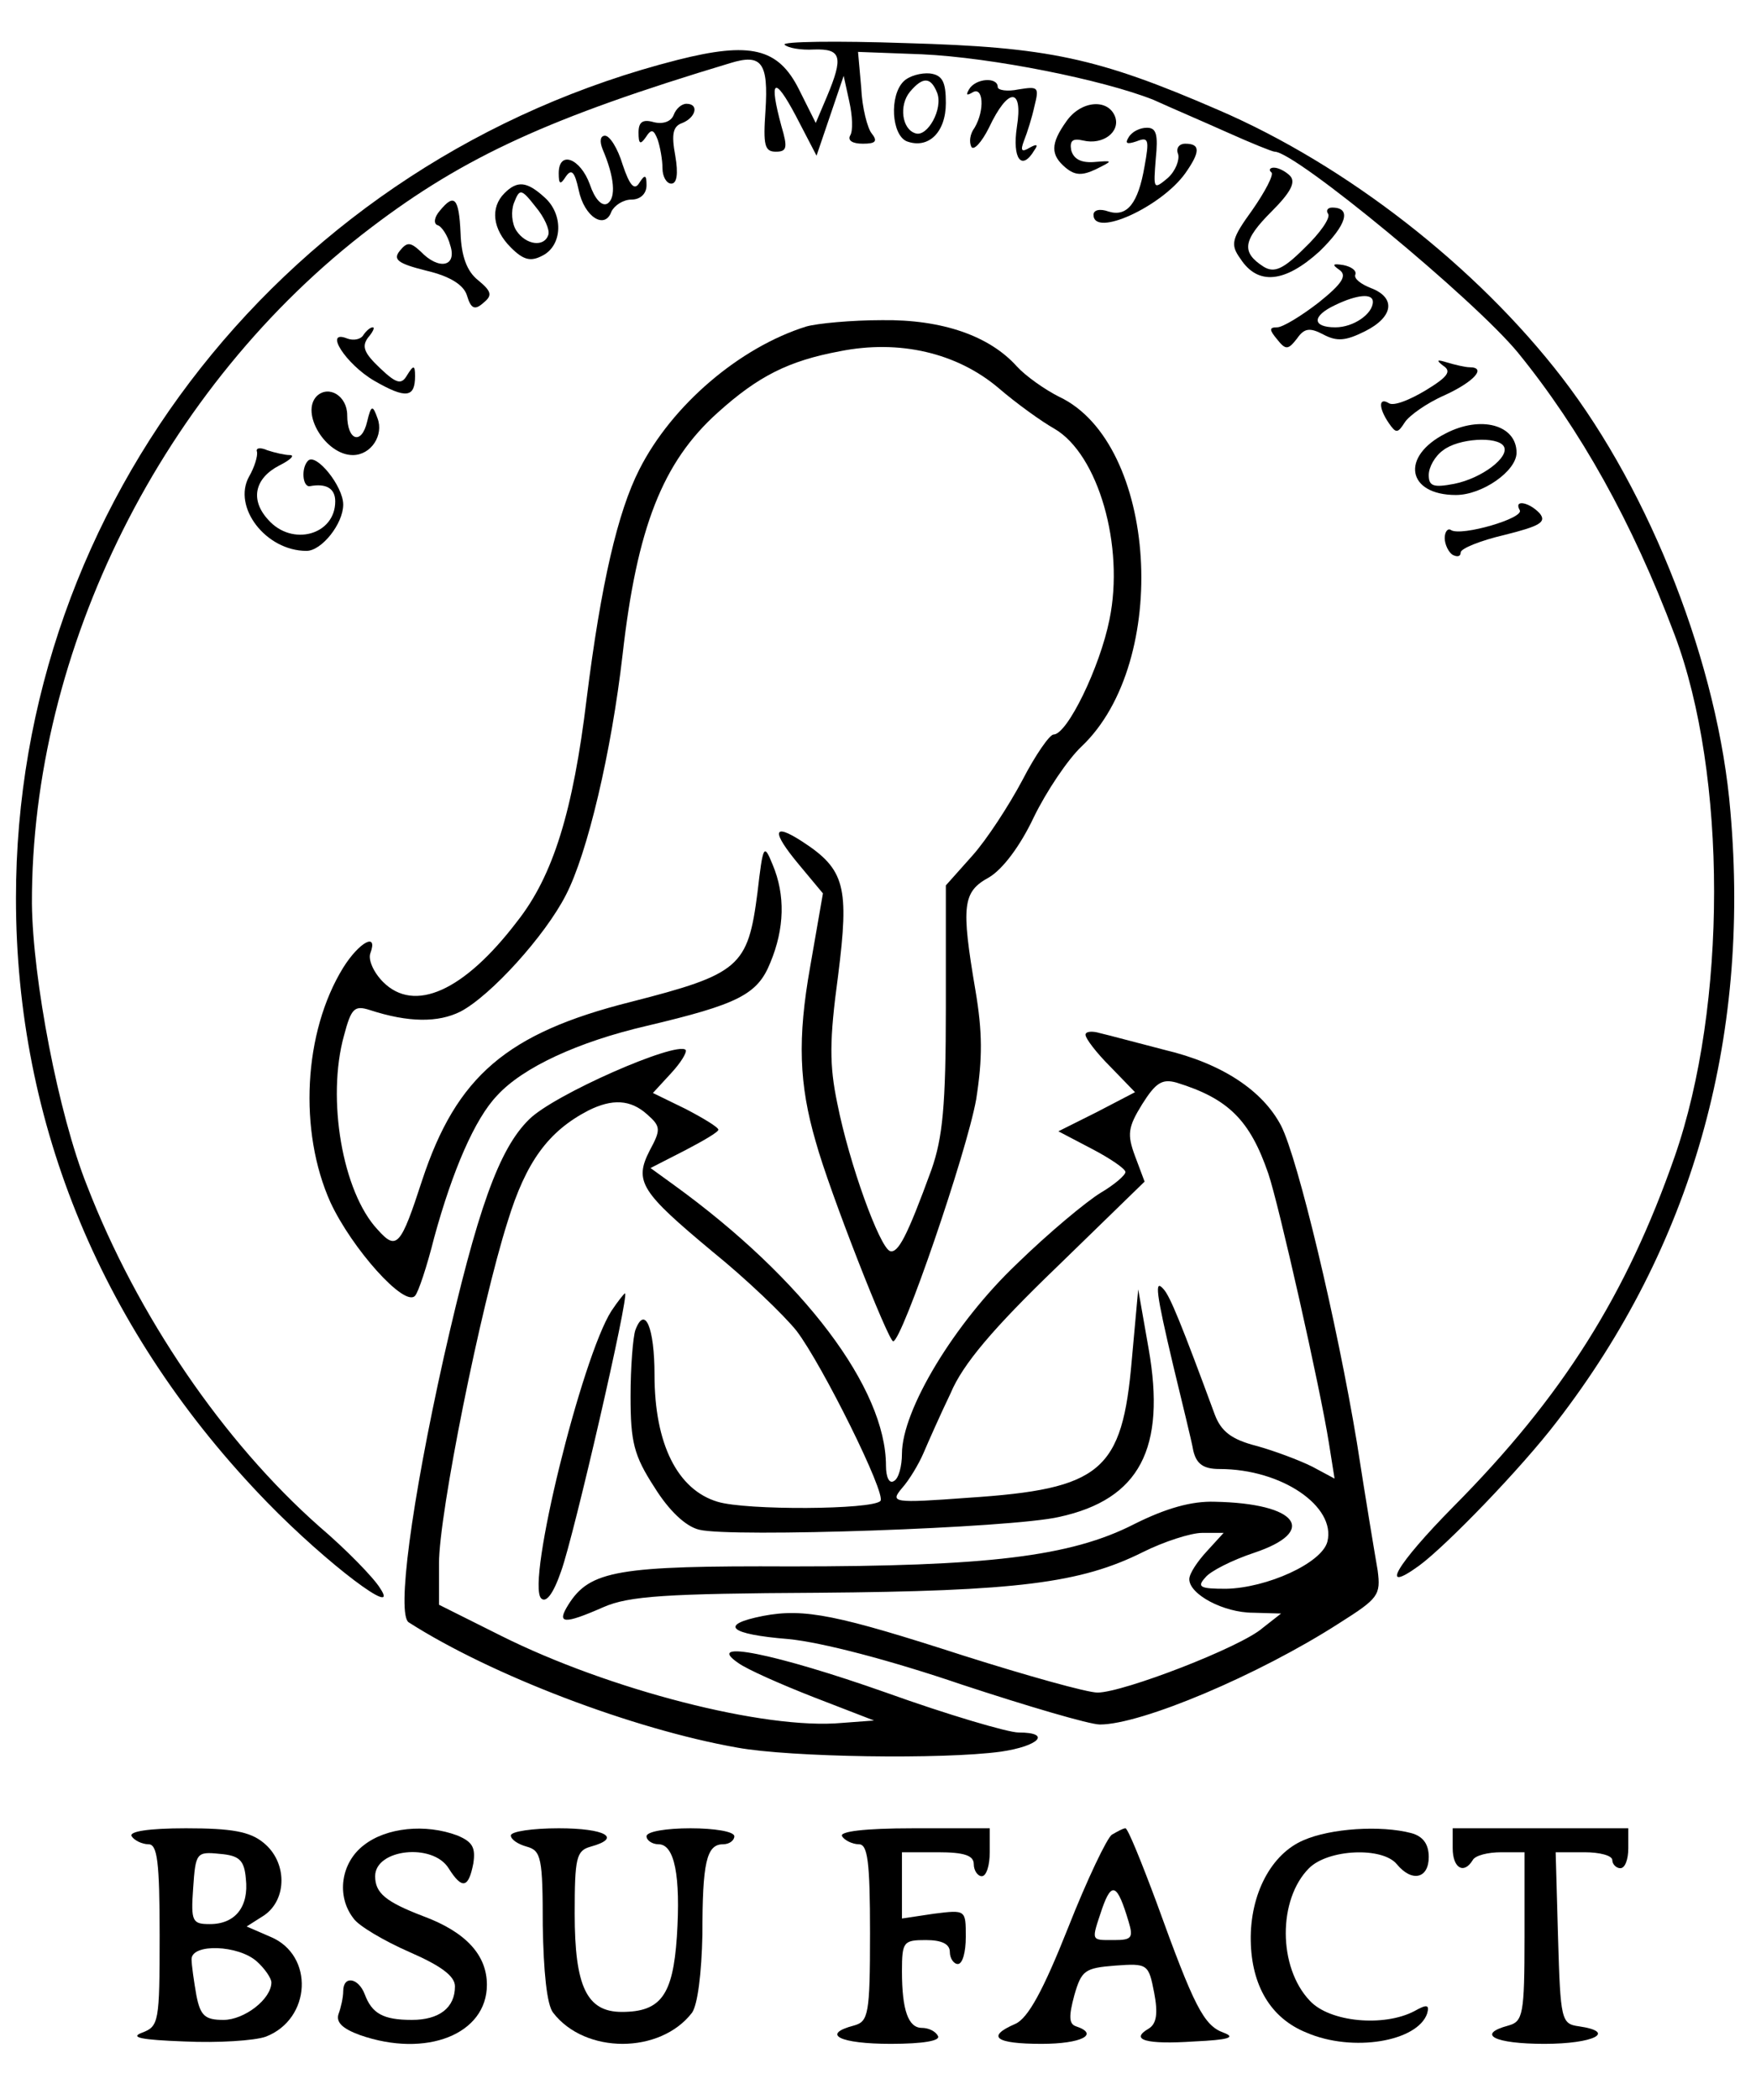 <?xml version="1.0" standalone="no"?>
<!DOCTYPE svg PUBLIC "-//W3C//DTD SVG 20010904//EN"
 "http://www.w3.org/TR/2001/REC-SVG-20010904/DTD/svg10.dtd">
<svg version="1.0" xmlns="http://www.w3.org/2000/svg"
 width="220pt" height="263pt" viewBox="0 0 220 263"
 preserveAspectRatio="xMidYMid meet">
<g transform="translate(0,263) scale(0.1,-0.1)"
fill="#000000" stroke="none">
<path d="M983 2574 c4 -4 20 -7 37 -6 34 1 37 -9 16 -59 l-14 -33 -21 42 c-26
52 -61 60 -152 37 -488 -124 -829 -555 -829 -1050 0 -284 109 -545 315 -757
75 -77 168 -147 141 -107 -8 13 -42 48 -76 77 -120 106 -228 264 -291 427 -36
90 -68 259 -69 353 -1 318 164 649 425 847 117 89 224 138 450 206 39 12 48 1
44 -60 -3 -43 -1 -51 13 -51 14 0 15 5 7 32 -16 59 -9 64 18 13 l26 -50 17 50
17 50 7 -32 c4 -18 5 -37 1 -43 -3 -6 3 -10 16 -10 16 0 19 3 11 13 -5 6 -12
32 -13 57 l-4 45 80 -3 c88 -4 227 -32 290 -57 22 -10 64 -28 93 -41 29 -13
56 -24 59 -24 26 0 250 -185 305 -252 78 -96 143 -212 196 -353 66 -175 66
-465 0 -654 -60 -172 -140 -300 -277 -438 -72 -73 -94 -111 -43 -74 34 25 128
122 173 181 168 218 242 476 217 763 -15 183 -100 400 -211 544 -107 139 -270
266 -430 335 -152 66 -214 79 -392 84 -87 3 -156 2 -152 -2z"/>
<path d="M1132 2528 c-18 -18 -15 -67 4 -75 27 -10 49 11 49 48 0 26 -4 35
-20 37 -11 1 -26 -3 -33 -10z m42 -14 c8 -20 -12 -56 -27 -51 -17 5 -21 35 -7
52 16 19 26 19 34 -1z"/>
<path d="M1214 2518 c-4 -7 -3 -8 4 -4 14 9 16 -22 3 -44 -6 -8 -7 -18 -4 -24
3 -5 13 6 22 24 24 51 43 51 35 1 -6 -40 6 -56 22 -29 5 7 3 8 -6 3 -10 -6
-12 -4 -7 9 4 10 10 29 13 43 6 24 5 25 -20 21 -14 -3 -26 -1 -26 3 0 13 -28
11 -36 -3z"/>
<path d="M844 2486 c-3 -8 -13 -12 -25 -9 -14 4 -19 0 -19 -13 0 -14 2 -16 9
-6 7 11 10 10 15 -3 3 -9 6 -25 6 -36 0 -10 5 -19 11 -19 7 0 9 12 5 35 -5 27
-3 37 9 41 17 7 21 24 5 24 -6 0 -13 -6 -16 -14z"/>
<path d="M1336 2478 c-20 -28 -20 -42 -1 -58 12 -10 21 -10 38 -2 22 11 22 11
-3 9 -16 -1 -25 4 -28 15 -2 12 2 15 15 12 25 -6 47 11 40 30 -9 23 -43 20
-61 -6z"/>
<path d="M1414 2458 c-5 -8 -2 -9 10 -5 15 6 16 2 10 -31 -8 -47 -22 -64 -45
-57 -11 4 -19 2 -19 -4 0 -29 85 10 115 52 19 27 19 37 0 37 -8 0 -12 -6 -9
-13 2 -7 -3 -21 -13 -30 -18 -15 -18 -14 -15 24 3 30 1 39 -11 39 -9 0 -19 -5
-23 -12z"/>
<path d="M755 2443 c15 -35 17 -61 6 -68 -7 -4 -16 6 -22 24 -12 33 -39 43
-39 14 0 -14 2 -15 9 -4 7 10 11 6 16 -17 7 -34 33 -50 41 -27 4 8 15 15 25
15 11 0 19 7 19 18 0 13 -2 14 -9 3 -6 -10 -12 -4 -21 23 -6 20 -16 36 -22 36
-6 0 -7 -7 -3 -17z"/>
<path d="M1593 2414 c3 -3 -8 -24 -24 -47 -26 -36 -28 -43 -15 -61 22 -34 56
-30 99 9 34 33 41 55 16 55 -6 0 -8 -4 -5 -8 3 -5 -10 -24 -30 -43 -27 -27
-38 -31 -51 -23 -28 18 -26 33 10 69 24 24 31 37 23 45 -5 5 -14 10 -20 10 -5
0 -7 -3 -3 -6z"/>
<path d="M632 2388 c-18 -18 -15 -45 8 -68 16 -16 25 -18 40 -10 25 13 26 52
2 73 -22 20 -34 21 -50 5z m55 -52 c-5 -16 -28 -13 -40 5 -6 9 -7 25 -3 35 7
18 9 18 27 -5 11 -13 18 -29 16 -35z"/>
<path d="M551 2366 c-7 -8 -8 -16 -3 -18 5 -1 13 -13 16 -25 9 -27 -14 -32
-37 -8 -13 12 -17 12 -26 1 -9 -11 -3 -16 33 -25 30 -7 47 -18 51 -31 5 -17
10 -19 21 -9 11 9 10 14 -7 28 -14 11 -21 30 -22 59 -2 45 -8 50 -26 28z"/>
<path d="M1678 2292 c10 -7 4 -17 -26 -41 -22 -17 -45 -31 -52 -31 -10 0 -10
-3 0 -15 11 -14 14 -13 25 1 9 13 16 14 33 5 17 -9 28 -8 52 4 36 18 39 42 8
54 -13 5 -22 12 -20 17 2 5 -5 10 -15 12 -13 2 -15 1 -5 -6z m42 -40 c0 -15
-24 -32 -47 -32 -29 0 -30 14 0 28 27 13 47 15 47 4z"/>
<path d="M1010 2221 c-83 -26 -168 -98 -209 -179 -27 -53 -48 -143 -66 -287
-17 -141 -42 -222 -87 -279 -67 -88 -129 -115 -168 -76 -12 12 -19 28 -16 36
10 27 -14 14 -34 -18 -50 -81 -56 -205 -16 -294 27 -58 93 -132 106 -117 4 4
15 37 24 73 23 84 51 149 79 178 32 35 101 67 187 87 114 27 139 39 155 79 18
43 19 85 3 123 -11 27 -12 25 -19 -35 -12 -93 -22 -102 -159 -137 -155 -39
-218 -93 -261 -223 -27 -83 -32 -89 -56 -62 -44 47 -64 164 -42 243 9 34 13
38 32 32 49 -16 86 -16 114 -2 38 20 106 95 132 146 27 52 57 179 71 301 18
159 50 241 119 303 51 46 89 65 153 77 75 15 147 -2 199 -46 22 -19 54 -42 70
-51 55 -32 88 -147 69 -239 -12 -60 -53 -144 -70 -144 -5 0 -23 -26 -39 -57
-17 -32 -45 -75 -63 -95 l-33 -37 0 -153 c0 -123 -4 -163 -18 -203 -31 -85
-42 -105 -52 -102 -13 5 -51 109 -66 185 -10 48 -10 79 1 160 14 111 9 133
-45 168 -37 24 -39 13 -4 -29 l30 -36 -16 -92 c-16 -90 -14 -147 7 -219 17
-62 91 -250 97 -250 11 0 92 236 104 303 8 51 8 84 -1 137 -18 106 -16 123 17
141 17 10 39 39 56 75 16 33 43 73 60 89 112 106 95 380 -28 438 -18 9 -42 26
-53 38 -34 38 -93 59 -169 58 -38 0 -81 -4 -95 -8z"/>
<path d="M455 2210 c-3 -5 -12 -7 -20 -4 -30 12 -2 -32 34 -53 40 -23 51 -21
51 6 0 14 -2 14 -10 1 -7 -12 -13 -11 -34 9 -20 19 -23 27 -15 38 6 7 9 13 6
13 -3 0 -8 -4 -12 -10z"/>
<path d="M1808 2172 c11 -7 6 -14 -22 -31 -20 -12 -40 -20 -46 -16 -13 8 -13
-6 0 -25 9 -13 11 -13 20 1 5 8 27 24 50 34 37 17 53 35 31 35 -5 0 -18 3 -28
6 -13 4 -14 3 -5 -4z"/>
<path d="M397 2134 c-21 -21 11 -74 45 -74 23 0 39 25 31 46 -6 17 -8 17 -13
-4 -7 -30 -25 -24 -25 8 0 24 -23 38 -38 24z"/>
<path d="M1811 2087 c-57 -29 -48 -77 13 -77 33 0 76 30 76 53 0 35 -45 47
-89 24z m73 -16 c8 -13 -27 -40 -62 -47 -26 -5 -32 -3 -32 11 0 10 8 24 18 31
19 15 68 18 76 5z"/>
<path d="M322 2064 c1 -5 -3 -19 -10 -31 -21 -38 21 -93 72 -93 19 0 46 34 46
58 0 23 -34 65 -44 55 -9 -9 -7 -33 2 -32 21 4 32 -3 32 -19 0 -42 -54 -57
-84 -23 -23 25 -17 52 14 68 14 7 20 13 13 13 -6 0 -19 3 -28 6 -9 4 -15 3
-13 -2z"/>
<path d="M1904 1991 c6 -10 -73 -33 -86 -25 -4 3 -8 -2 -8 -10 0 -8 5 -18 10
-21 6 -3 10 -2 10 3 0 5 25 15 55 22 44 11 53 16 44 27 -13 14 -33 18 -25 4z"/>
<path d="M1360 1334 c0 -5 14 -23 31 -40 l31 -32 -48 -25 -48 -24 42 -22 c23
-12 42 -25 42 -29 0 -4 -14 -16 -31 -26 -18 -11 -65 -50 -105 -89 -78 -74
-144 -183 -144 -238 0 -15 -4 -31 -10 -34 -6 -4 -10 5 -10 19 0 97 -103 234
-266 352 l-29 21 43 22 c23 12 42 23 42 26 0 3 -18 14 -41 26 l-41 20 23 25
c12 13 20 26 18 29 -12 11 -165 -56 -196 -87 -38 -37 -65 -113 -107 -298 -41
-184 -59 -322 -44 -332 103 -66 281 -134 412 -157 66 -12 257 -15 330 -5 48 7
64 24 22 24 -13 0 -88 22 -166 50 -139 49 -229 67 -185 37 11 -8 54 -27 95
-43 l75 -29 -40 -3 c-97 -9 -293 42 -427 109 l-78 39 0 52 c0 62 52 321 86
428 23 75 51 113 101 139 30 15 53 14 74 -5 17 -15 17 -19 3 -45 -20 -39 -11
-52 79 -127 42 -34 89 -79 105 -99 32 -42 113 -205 105 -213 -10 -11 -168 -12
-204 -1 -50 15 -79 72 -79 159 0 59 -12 88 -24 56 -3 -9 -6 -46 -6 -83 0 -57
4 -74 30 -114 18 -29 39 -49 56 -53 39 -10 391 2 451 16 101 22 134 86 112
211 l-13 74 -8 -88 c-12 -140 -38 -162 -205 -173 -95 -7 -98 -6 -83 12 9 10
21 30 27 44 6 14 21 48 34 75 15 36 53 81 133 158 l110 107 -12 32 c-10 27 -9
36 9 65 17 27 25 32 43 27 65 -20 92 -47 115 -114 13 -38 65 -268 76 -338 l7
-44 -28 15 c-16 8 -48 20 -70 26 -31 8 -44 18 -52 39 -42 114 -56 148 -64 157
-12 14 -10 -3 12 -96 11 -46 23 -94 25 -106 4 -17 13 -23 33 -23 78 0 146 -47
135 -91 -7 -27 -76 -58 -127 -59 -32 0 -37 2 -26 14 6 8 34 22 61 31 81 27 55
62 -49 64 -29 1 -61 -8 -101 -28 -80 -41 -185 -53 -430 -53 -217 1 -252 -5
-279 -48 -15 -24 -6 -25 44 -3 32 14 78 17 269 18 249 2 329 12 407 51 26 13
60 24 74 24 l27 0 -21 -23 c-12 -13 -22 -28 -22 -35 0 -19 43 -42 80 -42 l35
-1 -23 -18 c-27 -24 -175 -81 -207 -81 -13 0 -88 21 -167 46 -158 51 -200 60
-252 50 -56 -11 -43 -23 32 -29 41 -4 126 -26 217 -57 82 -27 160 -50 173 -50
52 0 199 62 300 127 49 31 52 35 48 66 -3 17 -15 89 -26 160 -25 151 -74 356
-95 397 -23 44 -74 78 -146 95 -35 9 -72 19 -81 21 -10 3 -18 2 -18 -2z"/>
<path d="M766 988 c-37 -58 -107 -341 -88 -360 6 -6 15 5 25 34 16 44 86 348
80 348 -1 0 -9 -10 -17 -22z"/>
<path d="M165 330 c3 -5 13 -10 21 -10 11 0 14 -21 14 -114 0 -109 -1 -114
-22 -122 -16 -6 -1 -9 53 -11 42 -2 88 1 102 6 57 22 61 102 6 125 l-30 13 22
14 c29 20 29 67 -1 91 -17 14 -40 18 -97 18 -47 0 -72 -4 -68 -10z m143 -53
c4 -35 -13 -57 -45 -57 -22 0 -24 3 -21 45 3 44 4 46 33 43 25 -2 31 -8 33
-31z m14 -104 c10 -9 18 -21 18 -26 0 -21 -34 -47 -60 -47 -23 0 -29 5 -34 31
-3 17 -6 38 -6 45 0 20 59 18 82 -3z"/>
<path d="M456 319 c-29 -22 -35 -64 -13 -92 6 -9 38 -28 70 -42 39 -17 57 -30
57 -43 0 -27 -20 -42 -54 -42 -36 0 -50 8 -59 32 -8 21 -27 24 -27 4 0 -8 -3
-21 -6 -29 -3 -10 5 -18 27 -26 83 -29 159 1 159 63 0 37 -26 66 -80 86 -47
18 -60 29 -60 50 0 34 72 42 92 10 17 -27 25 -25 31 6 3 20 -1 27 -20 35 -40
15 -89 10 -117 -12z"/>
<path d="M640 331 c0 -5 9 -11 20 -14 18 -5 20 -14 20 -99 1 -57 5 -99 13
-109 40 -52 134 -52 174 0 7 10 12 49 13 98 0 90 5 113 26 113 8 0 14 5 14 10
0 6 -25 10 -55 10 -30 0 -55 -4 -55 -10 0 -5 7 -10 15 -10 20 0 28 -39 23
-116 -5 -73 -20 -94 -69 -94 -44 0 -59 32 -59 123 0 70 2 79 20 84 40 11 18
23 -40 23 -33 0 -60 -4 -60 -9z"/>
<path d="M1055 330 c3 -5 13 -10 21 -10 11 0 14 -21 14 -111 0 -102 -2 -111
-20 -116 -42 -11 -18 -23 46 -23 41 0 63 4 59 10 -3 6 -12 10 -20 10 -17 0
-25 22 -25 71 0 37 2 39 30 39 20 0 30 -5 30 -15 0 -8 5 -15 10 -15 6 0 10 15
10 34 0 34 0 34 -40 29 l-40 -6 0 42 0 41 45 0 c33 0 45 -4 45 -15 0 -8 5 -15
10 -15 6 0 10 14 10 30 l0 30 -96 0 c-61 0 -93 -4 -89 -10z"/>
<path d="M1393 332 c-6 -4 -31 -56 -55 -117 -31 -78 -50 -113 -66 -120 -37
-16 -25 -25 33 -25 50 0 73 12 43 22 -9 3 -9 13 -2 39 9 31 13 34 51 37 41 3
42 2 49 -34 5 -26 3 -39 -7 -45 -24 -14 -3 -20 57 -16 43 2 53 5 37 11 -25 9
-37 33 -84 163 -19 51 -36 93 -39 93 -3 0 -10 -4 -17 -8z m21 -109 c6 -20 4
-23 -18 -23 -30 0 -29 -2 -15 40 12 34 19 30 33 -17z"/>
<path d="M1633 325 c-40 -17 -67 -67 -66 -126 1 -56 25 -97 70 -115 58 -25
139 -11 151 24 3 11 0 12 -16 3 -38 -20 -106 -14 -131 13 -40 42 -40 127 -1
166 24 24 92 27 110 5 19 -23 40 -18 40 9 0 16 -7 26 -22 30 -38 10 -101 6
-135 -9z"/>
<path d="M1820 315 c0 -25 14 -33 25 -15 3 6 19 10 36 10 l29 0 0 -106 c0 -97
-2 -106 -20 -111 -41 -11 -18 -23 45 -23 62 0 91 15 43 22 -22 3 -23 8 -26
111 l-3 107 36 0 c19 0 35 -4 35 -10 0 -5 5 -10 10 -10 6 0 10 11 10 25 l0 25
-110 0 -110 0 0 -25z"/>
</g>
</svg>
